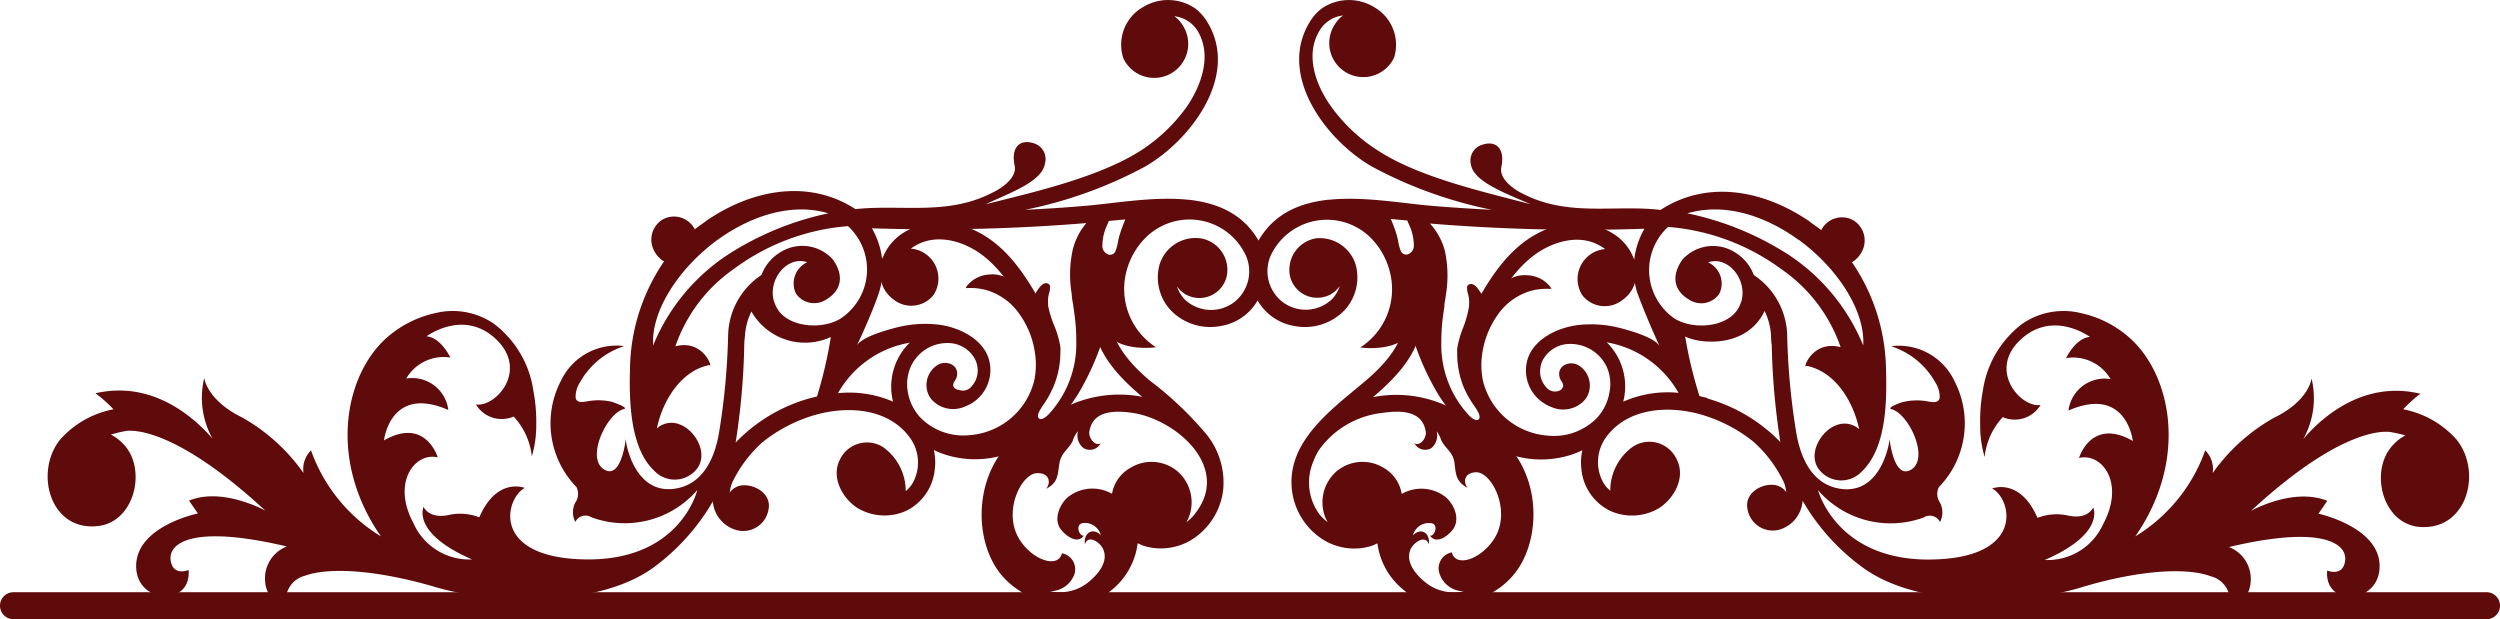<svg xmlns="http://www.w3.org/2000/svg" viewBox="0 0 220.32 54.57"><defs><style>.cls-1{fill:#600b0b;}</style></defs><title>Asset 2</title><g id="Layer_2" data-name="Layer 2"><g id="Layer_1-2" data-name="Layer 1"><path class="cls-1" d="M219.13,54.57H1.19a1.19,1.19,0,0,1,0-2.38H219.13a1.19,1.19,0,1,1,0,2.38Z"/><path class="cls-1" d="M216.5,38.75a8.39,8.39,0,0,0-4.71-2.68,11.38,11.38,0,0,1,1.51-1.37c-5.11-1.23-8.83,2.23-10.32,4a7.39,7.39,0,0,0,.73-5.35s-.18,1.95-3.31,3.47A16.53,16.53,0,0,0,195,41.69a2.31,2.31,0,0,0-.66-2,14.56,14.56,0,0,1-6.16,7.58c4.75-6.84,3.15-14.38-.62-17.6a9.54,9.54,0,0,0-4.23-2.09,6.42,6.42,0,0,0-5.09.94,9,9,0,0,0-3.49,5.88,14.85,14.85,0,0,0-.24,3.08,9.57,9.57,0,0,0,.39,2.79,6.14,6.14,0,0,1,1.6-3.51,2.65,2.65,0,0,0,3.33-1.07c-1.72.27-4.66-3-1.8-5.72s6.15-.28,6.15-.28c-1.27.1-2.1,1.87-2.1,1.87A3.82,3.82,0,0,1,186,33.41a3.21,3.21,0,0,0-3.71,2.77c5.13-2.24,5.67,2.68,5.67,2.68-3.67-2.1-4.74,1.5-4.74,1.5,2-.48,4.08,2.18,2.14,5.8a5.37,5.37,0,0,1-5.16,3.19c5.38-2.33,4.27-4.63,4.27-4.63s-.43,1.07-2.14.73a4.66,4.66,0,0,0-2.77.19c-1.55-3.58-4-2.59-4-2.59,1.76.93,2.93,6.15-5.4,6.26s-9.94-6.11-9.94-6.11a8.46,8.46,0,0,0,9.32,2.4,1,1,0,0,1,1.43.41,1.88,1.88,0,0,0,0-1.71,1.33,1.33,0,0,1-.1-1.37,8.06,8.06,0,0,0,1.39-9.31,5.42,5.42,0,0,0-5.6-3.11c.07,0,.21.07.28.1a6.84,6.84,0,0,1,3.62,3.1,2.32,2.32,0,0,1,.38,1.35c-.11.56-.81.35-1.19.29a5.3,5.3,0,0,0-2,.07c-.11,0-1.55.52-1.06.64,1.53.38,3.46,4.47,1.64,5.38-1.45.73-1.81-2.76-1.81-2.76,0,.42-.77,4.9-4.3,4.4-2.5-.35-3.53-2.69-3.91-4.9a60.85,60.85,0,0,1-.81-8.7,6.56,6.56,0,0,0-2.94-5.24,3.94,3.94,0,0,0-1.66-2,3.62,3.62,0,0,0-4.64.65c-1,1.43-.75,2.74.62,3.53a1.93,1.93,0,0,0,2.65-.55,2.06,2.06,0,0,0-1-2.75c1.77-.61,3.51,1.55,2.92,3.48l-.14.35a2.75,2.75,0,0,1-.19.34c-1,1.53-3.8,1.8-5.49.82A5.18,5.18,0,0,1,147,20a19.38,19.38,0,0,1,10,3.73,13.79,13.79,0,0,1,5.21,6.86c-2.6-.66-3.4,2.12-3,1.65,2.46.48,4.11,3.06,4.63,5.58a1.93,1.93,0,0,0-2-.35c-1.35.48-2.52,2.48-1.59,3.83a2.48,2.48,0,0,0,3.82.26c2.19-2.08,2.22-6.2,2.14-9a17.11,17.11,0,0,0-3-9.45,2.29,2.29,0,0,0,.83-.86,2.08,2.08,0,0,0-.7-2.83,2.05,2.05,0,0,0-2.84.86c-.34-.28-.71-.5-1.05-.78-4.19-2.85-9.1-3.61-13.11-1-4-.47-8,.6-11.92-1.32-1.38-.64-2.26-1.56-2.12-2.4.36-1.63-.4-2.48-1.75-2a1.45,1.45,0,0,0-.92,1.72C129.87,16,132.6,17,134.89,18c-4-1.06-9.6-2.31-13.21-4.58a14.92,14.92,0,0,1-4.42-4.1c-1.29-1.83-2.26-4.44-1-6.57a2.77,2.77,0,0,1,2.11-1.39,2.47,2.47,0,0,0-.68.71,3,3,0,1,0,5.17,3A3.81,3.81,0,0,0,121.08.62a4.23,4.23,0,0,0-4.6.13,4.17,4.17,0,0,0-1,1.1c-3,4.74,1.42,10.56,5.48,12.86a38.13,38.13,0,0,0,10.52,3.78q-2.6-.13-5.19-.34c-2.68-.22-6.08-.86-9.12-.55h-.09l0,0c-2.52.27-4.79,1.21-6.17,3.6-1.38-2.39-3.65-3.32-6.17-3.6l0,0h-.09c-3-.31-6.44.33-9.12.55q-2.59.22-5.19.34a38.13,38.13,0,0,0,10.52-3.78c4.05-2.3,8.49-8.12,5.48-12.86a4.17,4.17,0,0,0-1-1.1,4.23,4.23,0,0,0-4.6-.13,3.81,3.81,0,0,0-1.74,4.52,3,3,0,1,0,5.17-3,2.47,2.47,0,0,0-.68-.71,2.77,2.77,0,0,1,2.11,1.39c1.21,2.13.25,4.74-1,6.57a14.92,14.92,0,0,1-4.42,4.1C96.46,15.73,90.84,17,86.86,18c2.3-1.08,5-2,5.24-3.63a1.45,1.45,0,0,0-.92-1.72c-1.36-.47-2.11.39-1.75,2,.15.83-.73,1.76-2.12,2.4C83.43,19,79.38,18,75.39,18.43c-4-2.6-8.92-1.84-13.11,1-.34.28-.71.5-1.05.78a2.05,2.05,0,0,0-2.84-.86,2.08,2.08,0,0,0-.7,2.83,2.29,2.29,0,0,0,.83.86,17.11,17.11,0,0,0-3,9.45c-.08,2.83,0,7,2.14,9a2.48,2.48,0,0,0,3.82-.26c.93-1.35-.24-3.35-1.59-3.83a1.93,1.93,0,0,0-2,.35c.52-2.51,2.17-5.1,4.63-5.58.35.46-.44-2.32-3-1.65a13.79,13.79,0,0,1,5.21-6.86,19.38,19.38,0,0,1,10-3.73,5.18,5.18,0,0,1-.69,8.17c-1.69,1-4.52.7-5.49-.82a2.75,2.75,0,0,1-.19-.34l-.14-.35c-.6-1.93,1.15-4.09,2.92-3.48a2.06,2.06,0,0,0-1,2.75,1.93,1.93,0,0,0,2.65.55c1.37-.8,1.62-2.11.62-3.53a3.62,3.62,0,0,0-4.64-.65,3.94,3.94,0,0,0-1.66,2,6.56,6.56,0,0,0-2.94,5.24,60.85,60.85,0,0,1-.81,8.7c-.38,2.21-1.41,4.55-3.91,4.9-3.53.5-4.32-4-4.3-4.4,0,0-.36,3.48-1.81,2.76-1.82-.91.11-5,1.64-5.38.49-.12-1-.62-1.06-.64a5.3,5.3,0,0,0-2-.07c-.38.05-1.09.27-1.19-.29a2.32,2.32,0,0,1,.38-1.35,6.84,6.84,0,0,1,3.62-3.1c.06,0,.21-.11.28-.1a5.42,5.42,0,0,0-5.6,3.11,8.06,8.06,0,0,0,1.39,9.31,1.33,1.33,0,0,1-.1,1.37,1.88,1.88,0,0,0,0,1.71,1,1,0,0,1,1.43-.41,8.46,8.46,0,0,0,9.32-2.4S60,49.41,51.64,49.3,44.47,44,46.24,43c0,0-2.45-1-4,2.59a4.66,4.66,0,0,0-2.77-.19c-1.7.33-2.14-.73-2.14-.73s-1.11,2.3,4.27,4.63a5.37,5.37,0,0,1-5.16-3.19c-1.95-3.61.14-6.28,2.14-5.8,0,0-1.07-3.6-4.74-1.5,0,0,.54-4.92,5.67-2.68a3.21,3.21,0,0,0-3.71-2.77,3.82,3.82,0,0,1,3.89-1.85s-.83-1.77-2.1-1.87c0,0,3.29-2.47,6.15.28s-.08,6-1.8,5.72a2.65,2.65,0,0,0,3.33,1.07,6.14,6.14,0,0,1,1.6,3.51,9.57,9.57,0,0,0,.39-2.79A14.85,14.85,0,0,0,47,34.4a9,9,0,0,0-3.49-5.88,6.42,6.42,0,0,0-5.09-.94,9.54,9.54,0,0,0-4.23,2.09c-3.77,3.22-5.37,10.76-.62,17.6a14.56,14.56,0,0,1-6.16-7.58,2.31,2.31,0,0,0-.66,2,16.53,16.53,0,0,0-5.43-4.91C18.21,35.25,18,33.31,18,33.31a7.39,7.39,0,0,0,.73,5.35c-1.49-1.73-5.2-5.19-10.32-4A11.37,11.37,0,0,1,10,36.07a8.39,8.39,0,0,0-4.71,2.68c-2.3,2.88-.87,8.15,3.41,7.6,3-.38,4.11-4.49,2.54-6.77A4.09,4.09,0,0,0,9.77,38.3,11.59,11.59,0,0,1,11,38v0S14.72,37,23.38,45c0,0-3.77-2.1-6.72-.88l.78,1.13S12.09,46.34,12,49.8s4.91,3.7,4.62.43c0,0-1.37.6-1.58-.85s1.78-3.22,10.24-1.22a3,3,0,0,0-1.92,3,2.63,2.63,0,0,0,1.95,2.45,2.22,2.22,0,0,1,1.56-2.87c2.3-.83,6.71-.42,11.51,1S52.59,53.67,57.61,50a19.11,19.11,0,0,0,5.21-5.81A2.86,2.86,0,0,0,65,46.74a2.26,2.26,0,0,0,2.73-1.85c.27-1.34-1.15-2.21-2.3-2.12a1.53,1.53,0,0,0-1.12.64,3.52,3.52,0,0,1,.19-.82,11.33,11.33,0,0,1,2.71-3.63,13.36,13.36,0,0,1,4.13-2.24c3-1,6.84-.89,8.84,1.84a3.72,3.72,0,0,1,.26,4,2.66,2.66,0,0,1-.62.72,4.76,4.76,0,0,0-2-3.88A2.65,2.65,0,0,0,74,40.54c-.77,1.56.26,3.41,1.6,4.25A4.65,4.65,0,0,0,79.9,45a4.55,4.55,0,0,0,2.48-3.64,4.84,4.84,0,0,0-.08-1.7,8,8,0,0,0,1.25.48,8.69,8.69,0,0,0,6.67-.8,13.32,13.32,0,0,0,4.93-4.85,23.64,23.64,0,0,0,2.23-5.21v0c1.37,1.8,4.49,1.32,4.49,1.32a6.1,6.1,0,0,1-2.68-6.33A6.47,6.47,0,0,1,100.91,21a5.47,5.47,0,0,1,8.89,1.53,3.44,3.44,0,0,1-1,4.07,3.37,3.37,0,0,1-4.35-.17,3,3,0,0,1-.73-1.2,2.53,2.53,0,0,0,.76.71,2.47,2.47,0,0,0,3.62-1.56A2.81,2.81,0,0,0,105.78,21a3.32,3.32,0,0,0-3.6,2.35,4.26,4.26,0,0,0,1,4,4.85,4.85,0,0,0,4.41,1.38,4.61,4.61,0,0,0,3.24-2.25,4.61,4.61,0,0,0,3.24,2.25,4.85,4.85,0,0,0,4.41-1.38,4.26,4.26,0,0,0,1-4A3.32,3.32,0,0,0,116,21a2.81,2.81,0,0,0-2.31,3.36,2.47,2.47,0,0,0,3.62,1.56,2.53,2.53,0,0,0,.76-.71,3,3,0,0,1-.73,1.2,3.37,3.37,0,0,1-4.35.17,3.44,3.44,0,0,1-1-4.07A5.47,5.47,0,0,1,120.84,21a6.47,6.47,0,0,1,1.72,3.29,6.1,6.1,0,0,1-2.68,6.33s3.11.49,4.49-1.32v0a23.64,23.64,0,0,0,2.23,5.21,13.32,13.32,0,0,0,4.93,4.85,8.69,8.69,0,0,0,6.67.8,8,8,0,0,0,1.25-.48,4.84,4.84,0,0,0-.08,1.7A4.55,4.55,0,0,0,141.86,45a4.65,4.65,0,0,0,4.33-.21c1.34-.84,2.37-2.69,1.6-4.25a2.65,2.65,0,0,0-3.88-1.18,4.76,4.76,0,0,0-2,3.88,2.66,2.66,0,0,1-.62-.72,3.72,3.72,0,0,1,.26-4c2-2.73,5.88-2.83,8.84-1.84a13.36,13.36,0,0,1,4.13,2.24,11.33,11.33,0,0,1,2.71,3.63,3.52,3.52,0,0,1,.19.82,1.53,1.53,0,0,0-1.12-.64c-1.15-.1-2.57.78-2.3,2.12a2.26,2.26,0,0,0,2.73,1.85,2.86,2.86,0,0,0,2.13-2.57A19.11,19.11,0,0,0,164.14,50c5,3.68,14.39,3.25,19.19,1.79s9.21-1.86,11.51-1a2.22,2.22,0,0,1,1.56,2.87,2.63,2.63,0,0,0,1.95-2.45,3,3,0,0,0-1.92-3c8.45-2,10.44-.22,10.24,1.22s-1.58.85-1.58.85c-.29,3.28,4.66,3,4.62-.43s-5.39-4.58-5.39-4.58l.78-1.13c-3-1.22-6.72.88-6.72.88,8.66-8,12.42-6.92,12.42-6.92v0a11.6,11.6,0,0,1,1.18.27,4.09,4.09,0,0,0-1.44,1.28c-1.57,2.28-.49,6.38,2.54,6.77C217.38,46.9,218.81,41.63,216.5,38.75Zm-58-17.63c3.41,2.48,5.89,6.26,5.7,9.32a17.52,17.52,0,0,0-6.5-7.94,26.34,26.34,0,0,0-9-3.7C152,17.84,155.54,19,158.49,21.13ZM64.06,22.5a17.52,17.52,0,0,0-6.5,7.94c-.19-3.06,2.29-6.84,5.7-9.32C66.21,19,69.79,17.84,73,18.8A26.34,26.34,0,0,0,64.06,22.5ZM72,34.94l-.71.18A14.45,14.45,0,0,0,64.83,39a62.62,62.62,0,0,0,.76-8.53q0-.41.06-.83a5.66,5.66,0,0,1,.57-2.19,5.43,5.43,0,0,0,7,2.25A38,38,0,0,1,72,34.94Zm6.71.46a9.7,9.7,0,0,0-4.86-.75,9,9,0,0,1,6.33-4.45l-.13.12A5.45,5.45,0,0,0,78.7,35.4ZM94.54,22a10.32,10.32,0,0,0-.09,3.92c0,.32.08.64.13,1l.08.56a17.21,17.21,0,0,1,.19,2.67,9.1,9.1,0,0,1-2.48,6.41c-.22.21-.52.43-.73.36a.25.25,0,0,1-.16-.21.84.84,0,0,1,.08-.39,4.27,4.27,0,0,1,.38-.63A9.16,9.16,0,0,0,92.87,34a7.81,7.81,0,0,0,.58-3,3.69,3.69,0,0,0,0-.43,8.82,8.82,0,0,0-.51-1.8A9,9,0,0,1,92.38,27a3.6,3.6,0,0,1,0-.81,2.49,2.49,0,0,1,.08-.37,1.7,1.7,0,0,0,.08-.58.29.29,0,0,0-.17-.24c-.48-.24-.94.51-1.33,1.25-.08.15-.15.28-.21.37l0,0-.05,0a.41.41,0,0,1-.55-.06,3.82,3.82,0,0,1-.41-.77,2.93,2.93,0,0,0-.5-.86,2.66,2.66,0,0,0-2.1-.74,2.69,2.69,0,0,0-2,1,.91.91,0,0,0-.11.19,2.07,2.07,0,0,0,.3,0h.09a5.46,5.46,0,0,1,1.33.16,5.37,5.37,0,0,1,3,2.12,7.8,7.8,0,0,1,1.39,3.52,6.88,6.88,0,0,1-.06,2.29,6.35,6.35,0,0,1-5.72,4.88,5.32,5.32,0,0,1-4.28-1.5,4.4,4.4,0,0,1-1.18-2.46,3.87,3.87,0,0,1,.22-1.92,3.53,3.53,0,0,1,3.81-2.2,2.71,2.71,0,0,1,1.92,1.39,2.17,2.17,0,0,1,.21.69,2.06,2.06,0,0,1-.48,1.66,1,1,0,0,1-1.16.35A.58.58,0,0,1,84,34a.65.65,0,0,1,.14-.42l.09-.15a1.17,1.17,0,0,0,.12-.64.91.91,0,0,0-.57-.71,1.28,1.28,0,0,0-1.25.15,2.09,2.09,0,0,0-.86,2,1.87,1.87,0,0,0,.59,1.14,2.56,2.56,0,0,0,2.82.44,3.43,3.43,0,0,0,2-4.36c-.65-1.72-2.73-2.66-4.45-2.85a10.25,10.25,0,0,0-3.77.3c-.77.21-3,.81-3.37,1.6.83-1.74,1.64-3.68,2-4.8a7.09,7.09,0,0,0-.65-5.58,164.39,164.39,0,0,0,18.9-.46A5.76,5.76,0,0,0,94.54,22Zm4.13-1.3a5.58,5.58,0,0,0-.14.59,4.29,4.29,0,0,1-.22.83.52.52,0,0,1-.61.32.8.8,0,0,1-.55-.72,4.42,4.42,0,0,1,.47-2l.1-.25,1.45-.13A13.27,13.27,0,0,0,98.67,20.72Zm25.93,1a.8.8,0,0,1-.55.72.52.52,0,0,1-.61-.32,4.28,4.28,0,0,1-.22-.83,5.59,5.59,0,0,0-.14-.59,13.28,13.28,0,0,0-.51-1.38l1.45.13.1.25A4.42,4.42,0,0,1,124.6,21.74Zm17.26,12.73a4.4,4.4,0,0,1-1.18,2.46,5.32,5.32,0,0,1-4.28,1.5,6.35,6.35,0,0,1-5.72-4.88,6.88,6.88,0,0,1-.06-2.29A7.8,7.8,0,0,1,132,27.73a5.37,5.37,0,0,1,3-2.12,5.46,5.46,0,0,1,1.33-.16h.09a2.07,2.07,0,0,0,.3,0,.92.92,0,0,0-.11-.19,2.69,2.69,0,0,0-2-1,2.66,2.66,0,0,0-2.1.74,2.93,2.93,0,0,0-.5.86,3.83,3.83,0,0,1-.41.77.41.41,0,0,1-.55.06l-.05,0,0,0c-.06-.09-.13-.22-.21-.37-.39-.73-.86-1.49-1.33-1.25a.29.29,0,0,0-.17.24,1.7,1.7,0,0,0,.08.58,2.49,2.49,0,0,1,.08.37,3.6,3.6,0,0,1,0,.81,9,9,0,0,1-.52,1.84,8.82,8.82,0,0,0-.51,1.8,3.69,3.69,0,0,0,0,.43,7.81,7.81,0,0,0,.58,3,9.16,9.16,0,0,0,.93,1.64,4.28,4.28,0,0,1,.38.63.84.84,0,0,1,.08.39.25.25,0,0,1-.16.21c-.21.07-.51-.15-.73-.36a9.1,9.1,0,0,1-2.48-6.41,17.21,17.21,0,0,1,.19-2.67l.08-.56c0-.32.09-.64.13-1a10.32,10.32,0,0,0-.09-3.92,5.76,5.76,0,0,0-1.31-2.39,164.39,164.39,0,0,0,18.9.46,7.09,7.09,0,0,0-.65,5.58c.4,1.12,1.2,3.06,2,4.8-.38-.79-2.6-1.39-3.37-1.6a10.25,10.25,0,0,0-3.77-.3c-1.72.19-3.8,1.13-4.45,2.85a3.43,3.43,0,0,0,2,4.36,2.56,2.56,0,0,0,2.82-.44,1.87,1.87,0,0,0,.59-1.14,2.09,2.09,0,0,0-.86-2,1.28,1.28,0,0,0-1.25-.15.91.91,0,0,0-.57.71,1.17,1.17,0,0,0,.12.64l.09.15a.65.65,0,0,1,.14.42.58.58,0,0,1-.37.4,1,1,0,0,1-1.16-.35,2.06,2.06,0,0,1-.48-1.66,2.17,2.17,0,0,1,.21-.69,2.71,2.71,0,0,1,1.92-1.39,3.53,3.53,0,0,1,3.81,2.2A3.87,3.87,0,0,1,141.86,34.47Zm1.2.94a5.45,5.45,0,0,0-1.34-5.08l-.13-.12a9,9,0,0,1,6.33,4.45A9.7,9.7,0,0,0,143.05,35.4Zm7.42-.29-.71-.18a38,38,0,0,1-1.26-5.24c1.4.69,5.45,1,7-2.25a5.66,5.66,0,0,1,.57,2.19q0,.41.06.83a62.62,62.62,0,0,0,.76,8.53A14.45,14.45,0,0,0,150.47,35.12Z"/><path class="cls-1" d="M106.35,38.31a30.63,30.63,0,0,0-5.06-4.8c-1.64-1.4-3.28-3.2-3.44-5.46-.07-1-1.62-1-1.55,0,.21,3,2.2,5.08,4.36,6.92a10.65,10.65,0,0,0-8.43,1.94,9.72,9.72,0,0,0-2.91,1.79C85.65,42,85.82,48,88.41,50.85s7.2,3.21,9.53,1.17a6.29,6.29,0,0,0,2.32-4.15,4.75,4.75,0,0,0,.52.23,5.17,5.17,0,0,0,4.6-.78,6,6,0,0,0,2.42-4.18A6.78,6.78,0,0,0,106.35,38.31Zm-1.06,7a4,4,0,0,1-.74.71,3.5,3.5,0,0,0,.18-.34,3.63,3.63,0,0,0-.92-4.11,3.56,3.56,0,0,0-4.19-.34A3.23,3.23,0,0,0,98,43.52a3.47,3.47,0,0,0-3.9.3c-.76.68-1.28,2-.59,2.86.44.56,1.46,1.32,2,.52-.41.08-.82-1.06,0-1.11a1.44,1.44,0,0,1,1.5,1.08c-.64-.69-1.53-.29-1.4.8.28-.91,1.37-.18,1.63.47.44,1.08-.46,2.15-1.24,2.8a4,4,0,0,1-3.47.86,2.26,2.26,0,0,0,2.18-1.57,1.43,1.43,0,0,0-1.12-1.77c-.33,1.32-2.45.67-3.64-1.06-1.72-2.48.08-6.09,1.52-6,1,0,1.17.81.73,1.38,1.06-.57,1-1.2,1.16-2.21s.79-1.23,1.17-2A2.39,2.39,0,0,1,95,38a1.43,1.43,0,0,0,.45,1.46A1.07,1.07,0,0,0,97,39.06c-.45.31-1.07-.43-1-1,.28-1.94,2.33-1.89,3.84-1.67C103.71,37,108.55,41.24,105.29,45.3Z"/><path class="cls-1" d="M113.85,43.15a6,6,0,0,0,2.42,4.18,5.17,5.17,0,0,0,4.6.78,4.76,4.76,0,0,0,.52-.23A6.29,6.29,0,0,0,123.71,52c2.33,2,6.94,1.7,9.53-1.17S136,42,132.33,38.7a9.72,9.72,0,0,0-2.91-1.79A10.65,10.65,0,0,0,121,35c2.16-1.84,4.14-3.92,4.36-6.92.07-1-1.47-1-1.55,0-.16,2.26-1.8,4.06-3.44,5.46C117.47,36,113.39,38.83,113.85,43.15Zm1.94-2.61a5.8,5.8,0,0,1,.44-.87,7.91,7.91,0,0,1,5.58-3.28c1.51-.22,3.56-.28,3.84,1.67.08.57-.54,1.31-1,1a1.07,1.07,0,0,0,1.48.44A1.43,1.43,0,0,0,126.6,38a2.39,2.39,0,0,1,.41.79c.38.77,1.05,1.05,1.17,2s.1,1.65,1.16,2.21c-.44-.57-.26-1.35.73-1.38,1.43-.05,3.23,3.56,1.52,6-1.2,1.73-3.32,2.38-3.64,1.06a1.43,1.43,0,0,0-1.12,1.77A2.26,2.26,0,0,0,129,52.11a4,4,0,0,1-3.47-.86c-.78-.65-1.67-1.72-1.24-2.8.27-.65,1.35-1.38,1.63-.47.13-1.09-.75-1.49-1.4-.8a1.44,1.44,0,0,1,1.5-1.08c.84,0,.43,1.19,0,1.11.59.8,1.6,0,2-.52.69-.89.17-2.19-.59-2.86a3.47,3.47,0,0,0-3.9-.3,3.23,3.23,0,0,0-1.59-2.3,3.56,3.56,0,0,0-4.19.34,3.63,3.63,0,0,0-.92,4.11,3.49,3.49,0,0,0,.18.34,4,4,0,0,1-.74-.71A4.72,4.72,0,0,1,115.8,40.54Z"/><path class="cls-1" d="M92.3,27.75c-1.6-3-3.42-6.2-6.7-7.58C82.87,19,79,19.65,77.79,22.72l-.22.19a.7.7,0,0,0,0,1,2.86,2.86,0,0,0,1.18,2.49,2.51,2.51,0,0,0,3.52-.4,2.65,2.65,0,0,0-2-4.09,4.63,4.63,0,0,1,.58-.36c1.94-1,4.31-.21,5.9,1.07,1.91,1.53,3.07,3.76,4.19,5.87C91.43,29.41,92.76,28.63,92.3,27.75Z"/><path class="cls-1" d="M130.79,28.53c1.13-2.12,2.29-4.35,4.19-5.87,1.59-1.28,4-2.09,5.9-1.07a4.64,4.64,0,0,1,.58.36,2.65,2.65,0,0,0-2,4.09,2.51,2.51,0,0,0,3.52.4A2.86,2.86,0,0,0,144.21,24a.7.7,0,0,0,0-1l-.22-.19c-1.16-3.08-5.08-3.7-7.81-2.56-3.28,1.38-5.11,4.59-6.7,7.58C129,28.63,130.32,29.41,130.79,28.53Z"/></g></g></svg>